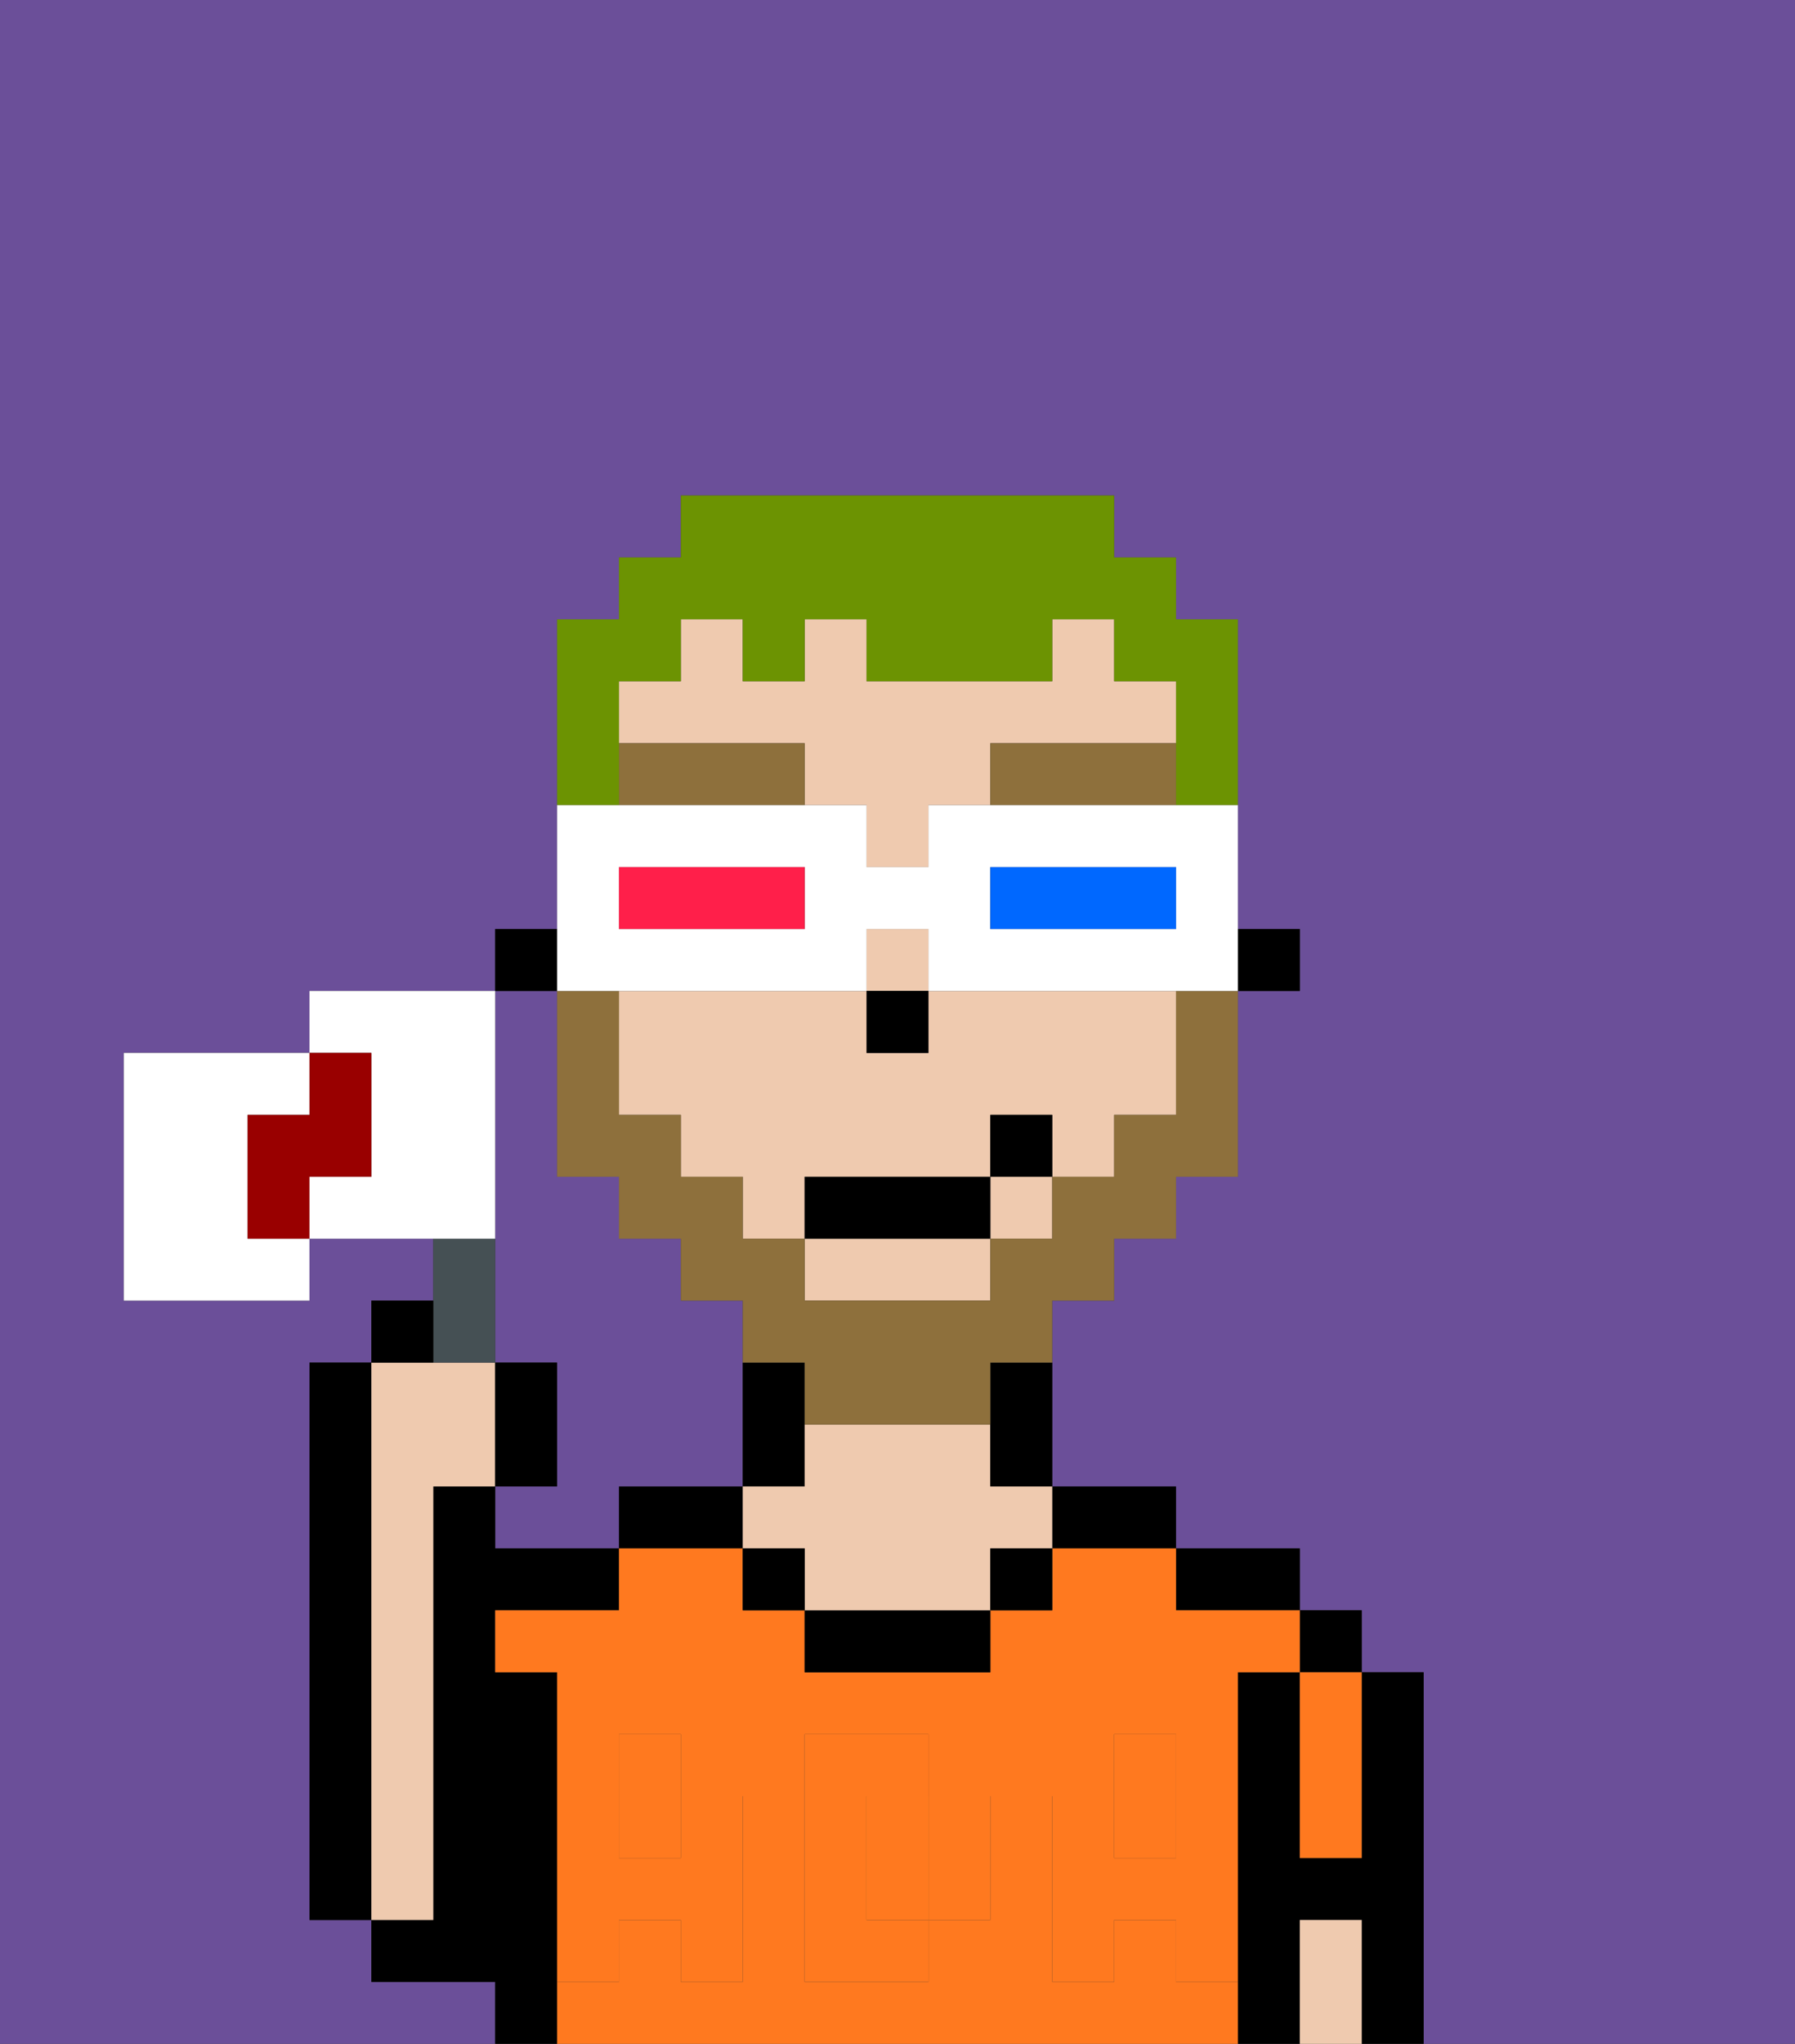 <svg xmlns="http://www.w3.org/2000/svg" viewBox="0 0 29 33"><rect x="0" y="0" width="29" height="33" fill="#333333" stroke="none"/><defs><style>polygon,rect,path{shape-rendering:crispedges;}.da14-1{fill:#6b4f99;}.da14-2{fill:#000000;}.da14-3{fill:#efcaaf;}.da14-4{fill:#ff791f;}.da14-5{fill:#ff791f;}.da14-6{fill:#8e703c;}.da14-7{fill:#8e703c;}.da14-8{fill:#6c9302;}.da14-9{fill:#ffffff;}.da14-10{fill:#0068ff;}.da14-11{fill:#ff1f4a;}.da14-12{fill:#455054;}.da14-13{fill:#ffffff;}.da14-14{fill:#900;}</style></defs><path class="da14-1" d="M8,19v3H9v2H8v1h2V24h2V21H11V20H10V19H9V16H8v3Z"/><path class="da14-1" d="M0,33H8V32H6V31H5V22H6V21H7V20H5v1H2V17H5V16H8V15H9V10h1V9h1V8h7V9h1v1h1v5h1v1H20v3H19v1H18v1H17v3h2v1h2v1h1v1h1v6h6V0H0Z"/><rect class="da14-2" x="21" y="26" width="1" height="1"/><path class="da14-2" d="M23,27H22v3H21V27H20v6h1V31h1v2h1V27Z"/><path class="da14-2" d="M20,26h1V25H19v1Z"/><path class="da14-2" d="M18,25h1V24H17v1Z"/><path class="da14-2" d="M13,23V22H12v2h1Z"/><path class="da14-2" d="M11,24H10v1h2V24Z"/><path class="da14-2" d="M9,31V27H8V26h2V25H8V24H7v7H6v1H8v1H9V31Z"/><path class="da14-2" d="M6,22H5v9H6V22Z"/><path class="da14-3" d="M7,30V24H8V22H6v9H7Z"/><path class="da14-4" d="M15,29H14v2h1V29Z"/><path class="da14-4" d="M19,32V31H18v1H17V29h1V28h1v1h1V27h1V26H19V25H17v1H16v1H13V26H12V25H10v1H8v1H9v2h1V28h1v1h1v3H11V31H10v1H9v1H20V32Zm-3-2v1H15v1H13V28h2v1h1Z"/><rect class="da14-4" x="18" y="29" width="1" height="1"/><rect class="da14-4" x="10" y="29" width="1" height="1"/><path class="da14-2" d="M13,26v1h3V26H13Z"/><path class="da14-3" d="M16,23H13v1H12v1h1v1h3V25h1V24H16Z"/><path class="da14-4" d="M21,28v2h1V27H21Z"/><path class="da14-3" d="M21,31v2h1V31Z"/><rect class="da14-2" x="12" y="25" width="1" height="1"/><rect class="da14-2" x="16" y="25" width="1" height="1"/><path class="da14-5" d="M19,30H18V29H17v3h1V31h1v1h1V29H19Z"/><rect class="da14-5" x="18" y="28" width="1" height="1"/><path class="da14-5" d="M15,30v1h1V29H15Z"/><path class="da14-5" d="M14,30V29h1V28H13v4h2V31H14Z"/><path class="da14-5" d="M9,32h1V31h1v1h1V29H11v1H10V29H9v3Z"/><rect class="da14-5" x="10" y="28" width="1" height="1"/><rect class="da14-2" x="20" y="15" width="1" height="1"/><path class="da14-3" d="M13,21h3V20H13Z"/><rect class="da14-3" x="16" y="19" width="1" height="1"/><rect class="da14-3" x="14" y="15" width="1" height="1"/><path class="da14-3" d="M11,18v1h1v1h1V19h3V18h1v1h1V18h1V16H15v1H14V16H10v2Z"/><path class="da14-3" d="M19,12V11H18V10H17v1H14V10H13v1H12V10H11v1H10v1h3v1h1v1h1V13h1V12Z"/><path class="da14-2" d="M16,23v1h1V22H16Z"/><rect class="da14-2" x="8" y="15" width="1" height="1"/><rect class="da14-2" x="14" y="16" width="1" height="1"/><path class="da14-6" d="M10,12v1h3V12Z"/><path class="da14-6" d="M16,12v1h3V12Z"/><path class="da14-7" d="M19,17v1H18v1H17v1H16v1H13V20H12V19H11V18H10V16H9v3h1v1h1v1h1v1h1v1h3V22h1V21h1V20h1V19h1V16H19Z"/><rect class="da14-2" x="13" y="19" width="3" height="1"/><rect class="da14-2" x="16" y="18" width="1" height="1"/><path class="da14-8" d="M10,12V11h1V10h1v1h1V10h1v1h3V10h1v1h1v2h1V10H19V9H18V8H11V9H10v1H9v3h1Z"/><path class="da14-9" d="M10,16h4V15h1v1h5V13H15v1H14V13H9v3Zm6-2h3v1H16Zm-6,0h3v1H10Z"/><path class="da14-10" d="M19,15V14H16v1h3Z"/><path class="da14-11" d="M13,15V14H10v1h3Z"/><path class="da14-12" d="M8,22V20H7v2Z"/><path class="da14-13" d="M4,19V18H5V17H2v4H5V20H4Z"/><path class="da14-13" d="M8,19V16H5v1H6v2H5v1H8Z"/><path class="da14-2" d="M7,21H6v1H7Z"/><path class="da14-2" d="M9,22H8v2H9Z"/><path class="da14-14" d="M6,19V17H5v1H4v2H5V19Z"/></svg>